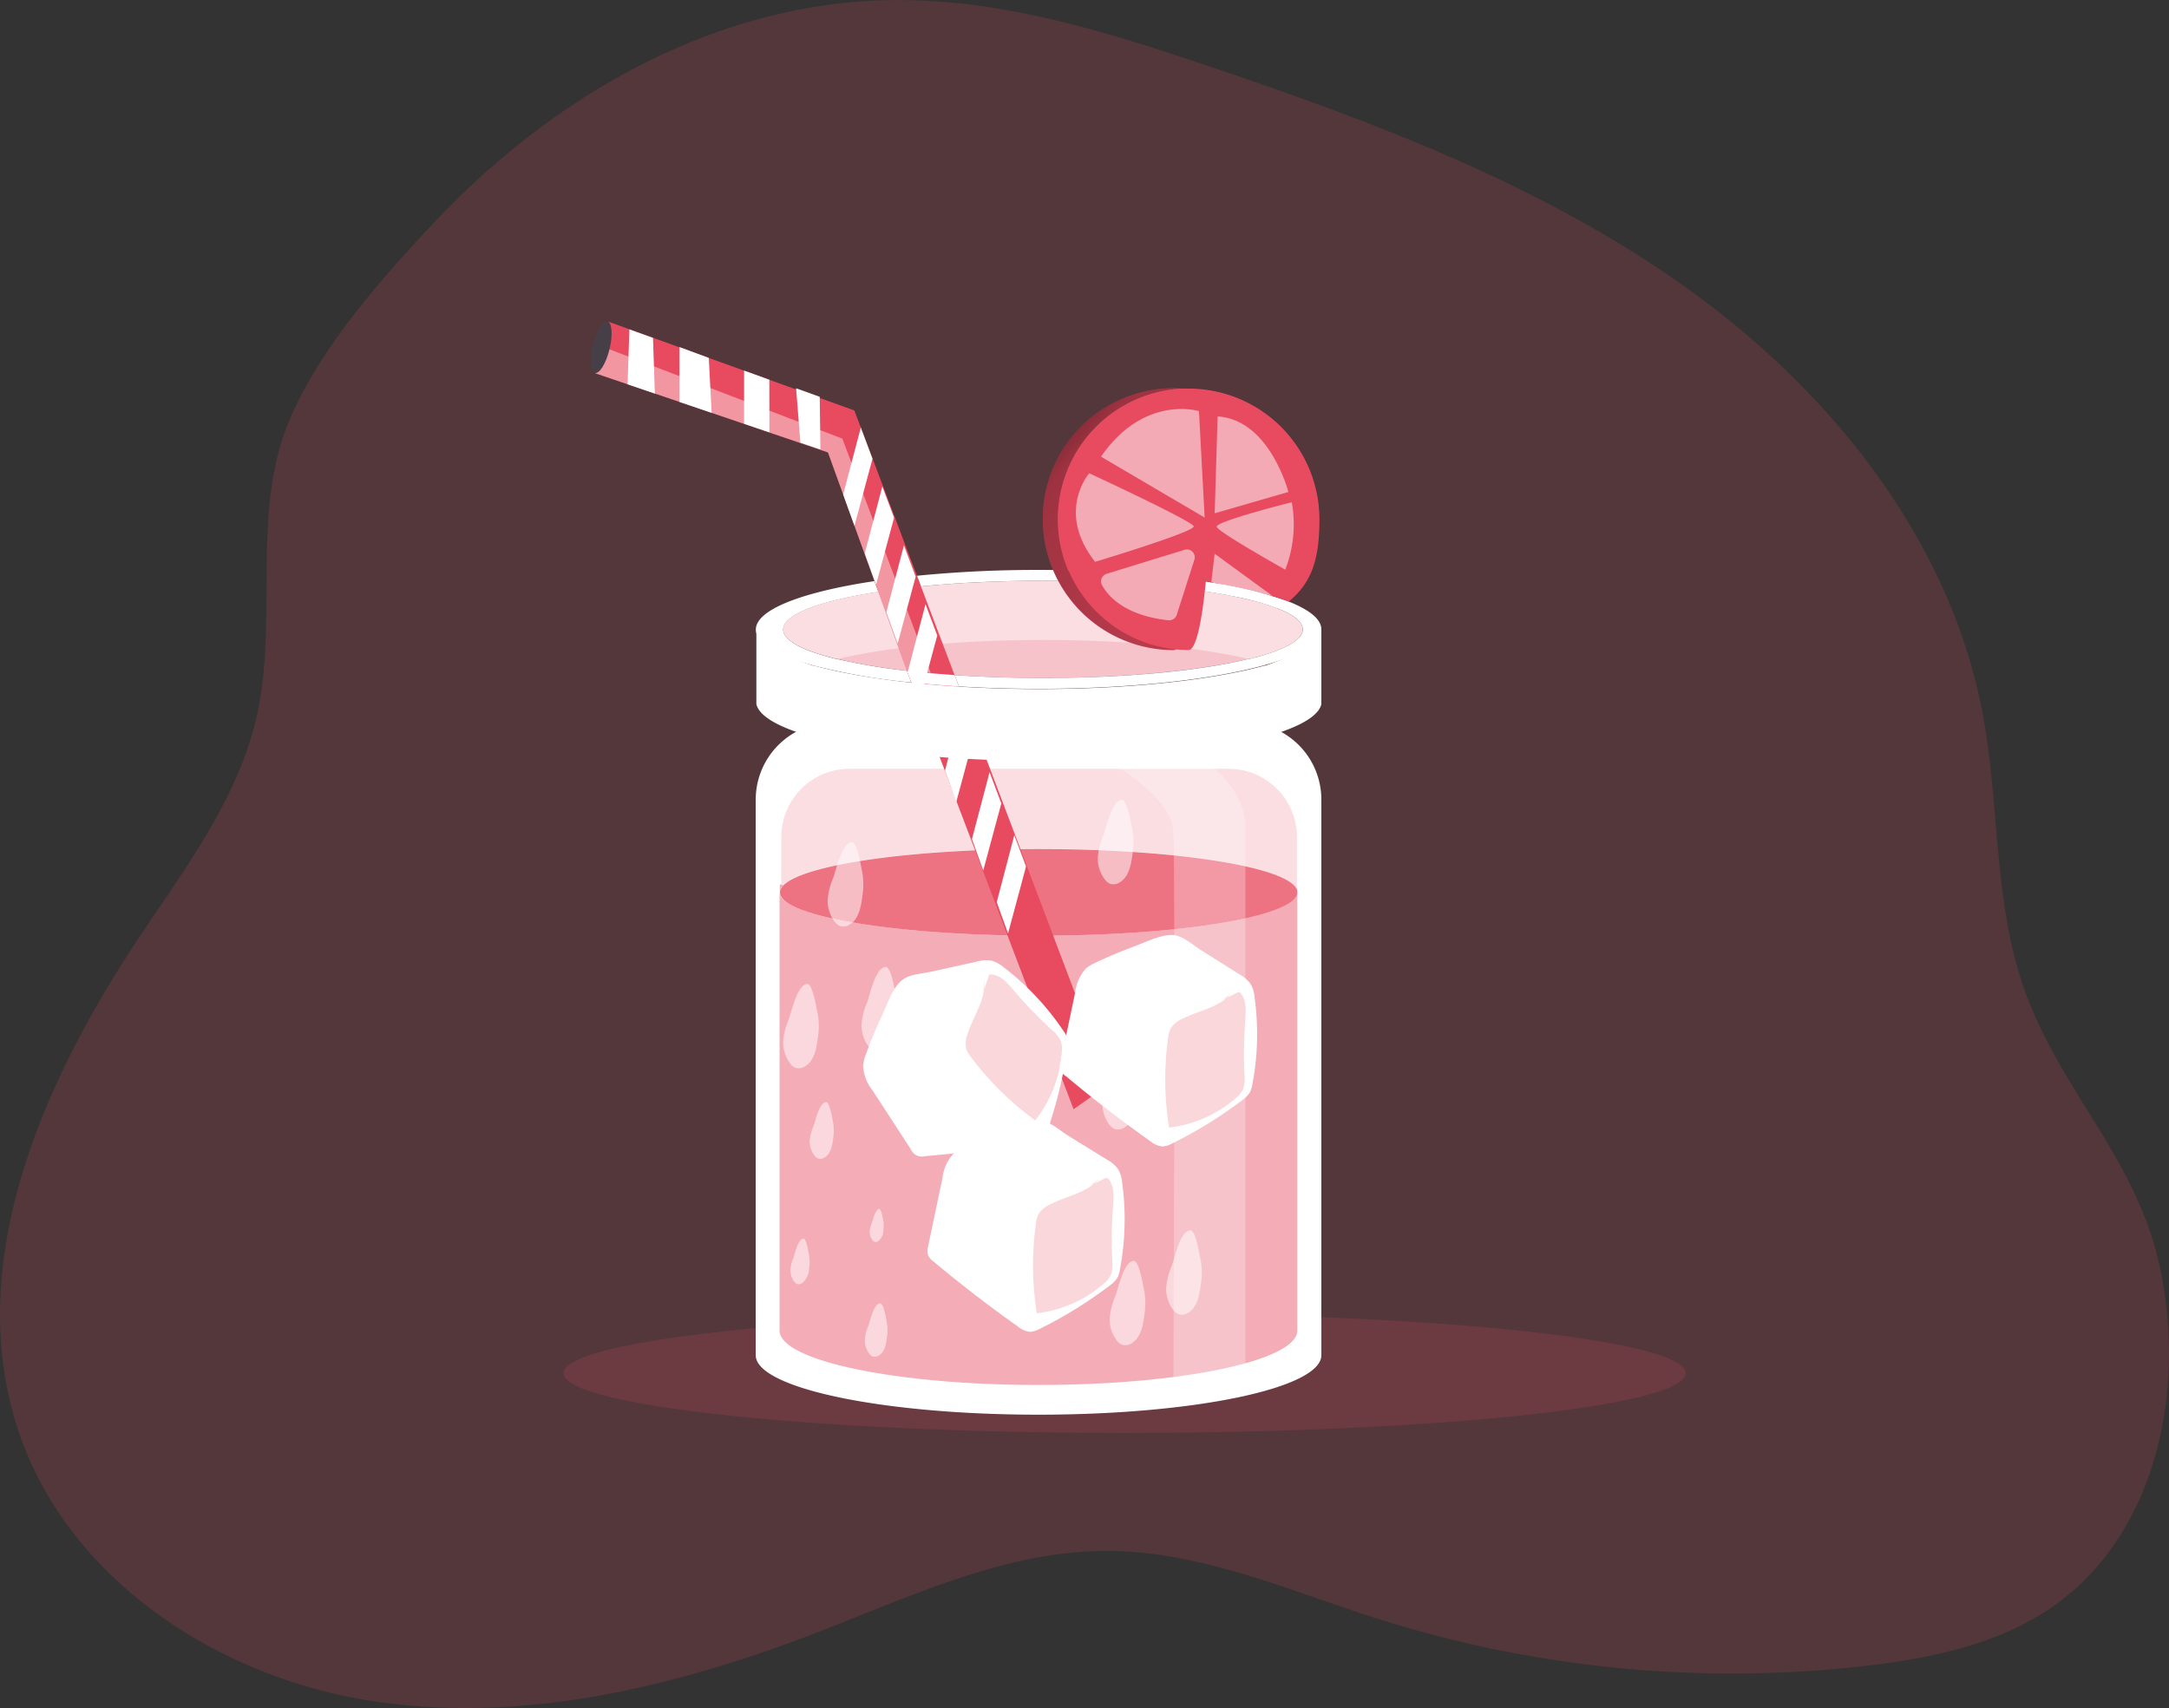 <svg id="Layer_1" data-name="Layer 1" xmlns="http://www.w3.org/2000/svg" xmlns:xlink="http://www.w3.org/1999/xlink" viewBox="0 0 339.56 267.44"><rect x="0" y="0" width="339.56" height="267.44" fill="#333333" stroke="none"/><defs><linearGradient id="linear-gradient" x1="189.7" y1="98.44" x2="265.73" y2="164.33" gradientUnits="userSpaceOnUse"><stop offset="0.01"/><stop offset="0.13" stop-opacity="0.69"/><stop offset="0.25" stop-opacity="0.32"/><stop offset="1" stop-opacity="0"/></linearGradient></defs><title>3. </title><path d="M235.38,34.52" transform="translate(-39.96 -43.8)" fill="#e84a5f" opacity="0.18" style="isolation:isolate"/><path d="M377.94,241.52c-3.84-16.83-15.92-27.47-21.36-43.67-4.54-13.54-3.59-28.27-6.23-42.3-5.1-27.12-23.6-50.31-46-66.42s-48.63-26-74.77-34.84c-10.32-3.49-20.81-6.87-31.5-8.81a98.53,98.53,0,0,0-16.36-1.67c-28.54-.37-54.65,14.49-73.8,34.83C99.25,87.84,87.79,100.77,84,113.1c-4.39,14.21-.3,30.51-4.44,45.21-3.35,11.88-11,22-17.81,32.26C46.4,213.57,34,242.16,43,268.31c7.82,22.78,30.87,37.94,54.66,41.75s48.13-2.09,70.59-10.79c14.68-5.68,29.43-12.69,45.17-12.62,14.62.06,28.41,6.22,42.34,10.65a183.39,183.39,0,0,0,76.55,7.31c10.26-1.21,20.76-3.43,29.21-9.38C377.74,283.78,382.36,260.89,377.94,241.52ZM241.71,138c-.51-.2-1.06-.4-1.64-.6A68.8,68.8,0,0,0,229.59,135a1.45,1.45,0,0,0-.86-.17v0c0,.14-.06.72-.16,1.55-.32,3-1.16,9.2-2.53,9.2a20.47,20.47,0,0,1-18-10.81c-.3-.55-.57-1.11-.82-1.69a20.49,20.49,0,0,1,17.71-28.44c.38,0,.77,0,1.16,0a20.49,20.49,0,0,1,20.49,20.49C246.53,131.27,245.37,135,241.71,138Z" transform="translate(-39.96 -43.8)" fill="#e84a5f" opacity="0.18" style="isolation:isolate"/><ellipse cx="176.06" cy="215.01" rx="87.85" ry="9.37" fill="#e84a5f" opacity="0.17"/><path d="M182.63,150.66A98.7,98.7,0,0,1,167.29,148c-5.66-1.56-9-3.51-9-5.63,0-3.13,7.33-5.9,18.58-7.58l.61,1.69c-9.1,1.39-14.91,3.51-14.91,5.89,0,1.73,3.09,3.33,8.29,4.61l.16,0a92.74,92.74,0,0,0,10.93,1.84Z" transform="translate(-39.96 -43.8)" fill="#fff"/><path d="M243.91,142.35c0,1.73-3.08,3.33-8.28,4.61l-.16,0c-7.44,1.8-19.11,3-32.24,3s-24.8-1.16-32.23-3l-.16,0c-5.2-1.28-8.29-2.88-8.29-4.61,0-4.22,18.22-7.62,40.68-7.62S243.91,138.13,243.91,142.35Z" transform="translate(-39.96 -43.8)" fill="#fff"/><path d="M246.82,169v87c0,5.14-19.82,9.31-44.27,9.31s-44.28-4.17-44.28-9.31V169a12.09,12.09,0,0,1,12.09-12.08h64.37A12.08,12.08,0,0,1,246.82,169Z" transform="translate(-39.96 -43.8)" fill="#fff"/><path d="M243.05,183.5v68.64c0,4.71-18.13,8.52-40.5,8.52S162,256.85,162,252.14V183.5c0,3.76,18.13,6.8,40.51,6.8S243.05,187.26,243.05,183.5Z" transform="translate(-39.96 -43.8)" fill="#e84a5f" opacity="0.45"/><path d="M243,174.87v8.41c-.71-3.65-18.56-6.57-40.48-6.57-20.2,0-36.94,2.48-40,5.72a1.7,1.7,0,0,0-.25.31v-7.87A10.69,10.69,0,0,1,173,164.18h59.35A10.7,10.7,0,0,1,243,174.87Z" transform="translate(-39.96 -43.8)" fill="#e84a5f" opacity="0.18" style="isolation:isolate"/><path d="M162.55,182.43a1.55,1.55,0,0,0-.51,1.07v-1.23Z" transform="translate(-39.96 -43.8)" fill="#e84a5f" opacity="0.45"/><path d="M243.05,183.27v.23a1.64,1.64,0,0,0,0-.22Z" transform="translate(-39.96 -43.8)" fill="#e84a5f" opacity="0.45"/><path d="M243.05,183.5a1.8,1.8,0,0,1,0,.22c-.68,3.66-18.54,6.58-40.48,6.58-20.84,0-38-2.64-40.25-6a1.39,1.39,0,0,1-.26-.77,1.29,1.29,0,0,1,.26-.76,1.7,1.7,0,0,1,.25-.31c3.06-3.24,19.8-5.72,40-5.72,21.92,0,39.77,2.92,40.48,6.57A1.64,1.64,0,0,1,243.05,183.5Z" transform="translate(-39.96 -43.8)" fill="#e84a5f" opacity="0.77"/><path d="M243.91,142.35c0,1.73-3.08,3.33-8.28,4.61l-.16,0c-7.44,1.8-19.11,3-32.24,3s-24.8-1.16-32.23-3l-.16,0c-5.2-1.28-8.29-2.88-8.29-4.61,0-4.22,18.22-7.62,40.68-7.62S243.91,138.13,243.91,142.35Z" transform="translate(-39.96 -43.8)" fill="#e84a5f" opacity="0.18" style="isolation:isolate"/><path d="M235.47,147c-7.44,1.8-19.11,3-32.24,3s-24.8-1.16-32.23-3c7.43-1.81,19.11-3,32.23-3S228,145.19,235.47,147Z" transform="translate(-39.96 -43.8)" fill="#e84a5f" opacity="0.18" style="isolation:isolate"/><path d="M212.81,162.67S223.26,168,223.64,174s0,89.84,0,89.84l11.29-1.49V173.73s.89-6.75-8.58-12.27Z" transform="translate(-39.96 -43.8)" fill="#fff" opacity="0.27"/><polygon points="173.46 169.17 171.1 171.54 168.07 173.68 142.67 106.86 141.97 105.04 141.94 104.95 137.5 92.66 136.89 90.97 129.62 70.84 102.52 61.62 99.13 60.47 93.2 58.45 93.52 57.2 95.27 50.38 95.49 50.46 99.19 51.79 133.75 64.27 143.55 90.15 144.18 91.82 149.44 105.71 150.11 107.48 173.46 169.17" fill="#e84a5f"/><polygon points="150.7 110.18 147.94 120.66 149.71 125.55 152.54 115.07 150.7 110.18" fill="#fff"/><polygon points="154.92 120.91 152.16 131.39 153.93 136.29 156.76 125.8 154.92 120.91" fill="#fff"/><polygon points="158.79 130.78 156.04 141.26 157.81 146.16 160.63 135.67 158.79 130.78" fill="#fff"/><polygon points="145.72 105.38 141.94 104.95 129.62 70.84 93.2 58.45 93.52 57.2 95.41 54.69 131.87 68.68 145.72 105.38" fill="#fff" opacity="0.42"/><polygon points="141.51 85.39 138.76 95.86 140.53 100.76 143.35 90.28 141.51 85.39" fill="#fff"/><polygon points="144.89 94.61 142.13 105.09 143.9 109.98 146.73 99.5 144.89 94.61" fill="#fff"/><ellipse cx="134.08" cy="98.17" rx="4.15" ry="1.34" transform="translate(-33.28 161.08) rotate(-76.16)" fill="#473f47"/><polygon points="102.23 52.91 102.52 61.62 98.25 60.17 98.53 51.58 102.23 52.91" fill="#fff"/><polygon points="110.96 56.04 111.41 64.64 106.37 62.93 106.37 54.34 110.96 56.04" fill="#fff"/><polygon points="116.49 58.03 116.49 66.35 120.45 67.69 120.44 59.46 116.49 58.03" fill="#fff"/><polyline points="128.33 62.13 128.44 70.37 125.3 69.3 124.63 60.8" fill="#fff"/><polygon points="134.76 66.94 132 77.42 133.77 82.32 136.59 71.83 134.76 66.94" fill="#fff"/><polygon points="138.13 76.17 135.38 86.64 137.15 91.54 139.97 81.06 138.13 76.17" fill="#fff"/><path d="M246.82,142.35v11.26s0,.07,0,.19,0,.13,0,.22-.05.2-.09.33c-.74,2-4.52,3.83-10.37,5.28-8.11,2-20.23,3.29-33.76,3.29s-25.66-1.28-33.78-3.29c-5.82-1.44-9.59-3.26-10.35-5.26a1.89,1.89,0,0,1-.1-.35c0-.08,0-.16,0-.22s0-.19,0-.19V142.35c1.4,3,6.3,4.86,8.88,5.67l.14,0c8.08,2.23,20.87,3.67,35.26,3.67s27.17-1.44,35.26-3.67l.13,0C240.53,147.2,245.42,145.32,246.82,142.35Z" transform="translate(-39.96 -43.8)" fill="#fff"/><path d="M189.4,149.51c-2.63-.18-5.13-.4-7.47-.67l.7,1.82q3.56.38,7.44.62Z" transform="translate(-39.96 -43.8)" fill="#fff"/><path d="M246.82,142.35c0,2.12-3.35,4.07-9,5.63-8.09,2.23-20.87,3.67-35.26,3.67-4.34,0-8.52-.13-12.48-.37l-.67-1.77c4.32.29,9,.45,13.83.45,13.13,0,24.8-1.16,32.24-3l.16,0c5.2-1.28,8.28-2.88,8.28-4.61,0-1.15-1.34-2.23-3.75-3.21a42.46,42.46,0,0,0-7.29-2c-1.34-.27-2.77-.52-4.3-.74A166.49,166.49,0,0,0,208,134.78c-1.56,0-3.15-.05-4.76-.05-6.9,0-13.4.32-19.09.89l-.63-1.67a189.37,189.37,0,0,1,19-.91c1.56,0,3.1,0,4.62.05a167.76,167.76,0,0,1,21.56,1.75l.86.14a60.58,60.58,0,0,1,12.12,3C245,139.3,246.82,140.77,246.82,142.35Z" transform="translate(-39.96 -43.8)" fill="#fff"/><path d="M192.85,194.38a5.36,5.36,0,0,1,2.28-.17,5,5,0,0,1,1.9,1,41.9,41.9,0,0,1,9.41,10,3.87,3.87,0,0,1,.58,1.1,4.2,4.2,0,0,1,0,1.73,65.65,65.65,0,0,1-3,12.51,3.46,3.46,0,0,1-.81,1.48,3.55,3.55,0,0,1-1.88.71q-8.25,1.38-16.58,2.09a1.85,1.85,0,0,1-2.19-1.07l-6-9.22a6.72,6.72,0,0,1-1.48-3.87,6.32,6.32,0,0,1,.43-1.75c.71-2,1.52-3.94,2.41-5.85.79-1.67,1.64-4.27,3-5.58,1.17-1.16,3.29-1.2,4.85-1.55Z" transform="translate(-39.96 -43.8)" fill="#fff"/><path d="M194.07,197.45c.18,3-1.81,5.55-2.68,8.38a3.84,3.84,0,0,0-.15,2.22,4.32,4.32,0,0,0,.77,1.33,47.74,47.74,0,0,0,10,9.84,19.34,19.34,0,0,0,4.18-10.78,4.1,4.1,0,0,0-.14-1.6,4.72,4.72,0,0,0-1.38-1.74,74.27,74.27,0,0,1-6.1-6.32c-.93-1.1-2-2.32-3.46-2.4a.31.31,0,0,0-.25.05.35.35,0,0,0-.12.21l-.85,2.5" transform="translate(-39.96 -43.8)" fill="#e84a5f" opacity="0.22"/><path d="M234,196.36a5.33,5.33,0,0,1,1.74,1.49,4.94,4.94,0,0,1,.62,2.07,41.79,41.79,0,0,1-.35,13.71,4.43,4.43,0,0,1-.36,1.19,4.33,4.33,0,0,1-1.21,1.24,67.31,67.31,0,0,1-10.94,6.77,3.5,3.5,0,0,1-1.62.48,3.58,3.58,0,0,1-1.83-.82q-6.82-4.83-13.24-10.2a1.85,1.85,0,0,1-.8-2.3l2.26-10.75a6.79,6.79,0,0,1,1.68-3.78,6.12,6.12,0,0,1,1.55-.94q2.85-1.36,5.82-2.45c1.75-.64,4.18-1.88,6.05-1.87,1.64,0,3.18,1.46,4.53,2.32Z" transform="translate(-39.96 -43.8)" fill="#fff"/><path d="M232.7,199.4c-2,2.22-5.2,2.66-7.81,4a3.9,3.9,0,0,0-1.68,1.48,4.44,4.44,0,0,0-.39,1.48,47.74,47.74,0,0,0,.16,14,19.27,19.27,0,0,0,10.55-4.71,3.88,3.88,0,0,0,1-1.22,4.74,4.74,0,0,0,.25-2.22,73.48,73.48,0,0,1,.13-8.78c.11-1.44.2-3.07-.76-4.14a.42.42,0,0,0-.22-.15.39.39,0,0,0-.23.07l-2.37,1.18" transform="translate(-39.96 -43.8)" fill="#e84a5f" opacity="0.22"/><path d="M213.27,225.38a5.33,5.33,0,0,1,1.74,1.49,5.09,5.09,0,0,1,.62,2.07,42.07,42.07,0,0,1-.36,13.71,3.81,3.81,0,0,1-.36,1.19,4.33,4.33,0,0,1-1.21,1.24,66.8,66.8,0,0,1-10.93,6.77,3.54,3.54,0,0,1-1.63.48,3.59,3.59,0,0,1-1.82-.82q-6.82-4.83-13.24-10.2a2.5,2.5,0,0,1-.84-1,2.42,2.42,0,0,1,0-1.28l2.26-10.75a6.72,6.72,0,0,1,1.68-3.78,6.24,6.24,0,0,1,1.54-.94c1.9-.91,3.85-1.73,5.83-2.45,1.74-.64,4.18-1.88,6-1.87,1.64,0,3.17,1.46,4.53,2.32Z" transform="translate(-39.96 -43.8)" fill="#fff"/><path d="M212,228.42c-1.95,2.22-5.2,2.66-7.8,4.05a3.84,3.84,0,0,0-1.68,1.48,4.38,4.38,0,0,0-.39,1.48,47.74,47.74,0,0,0,.15,14,19.37,19.37,0,0,0,10.56-4.71,3.94,3.94,0,0,0,1-1.23,4.69,4.69,0,0,0,.25-2.21,71.44,71.44,0,0,1,.13-8.78c.11-1.44.2-3.07-.77-4.14a.42.42,0,0,0-.22-.15.39.39,0,0,0-.23.07l-2.36,1.18" transform="translate(-39.96 -43.8)" fill="#e84a5f" opacity="0.22"/><path d="M207.17,133.09A176.64,176.64,0,0,1,226,134.45c-.1,2-.7,11.14-2.29,11.14a20.49,20.49,0,0,1,0-41c.39,0,.78,0,1.16,0a20.49,20.49,0,0,0-17.71,28.44Z" transform="translate(-39.96 -43.8)" fill="#e84a5f"/><path d="M207.17,133.09A176.64,176.64,0,0,1,226,134.45c-.1,2-.7,11.14-2.29,11.14a20.49,20.49,0,0,1,0-41c.39,0,.78,0,1.16,0a20.49,20.49,0,0,0-17.71,28.44Z" transform="translate(-39.96 -43.8)" fill="url(#linear-gradient)"/><path d="M227.66,134.68l-1.65-.23c0-.25,0-.39,0-.39C226.38,134,227,134.23,227.66,134.68Z" transform="translate(-39.96 -43.8)" fill="#e84a5f"/><path d="M244.21,125.1c0,5.77-1,9.4-4.14,12.3A68.8,68.8,0,0,0,229.59,135a1.45,1.45,0,0,0-.86-.17v0a167.76,167.76,0,0,0-21.56-1.75,20.49,20.49,0,0,1,17.71-28.44A20.49,20.49,0,0,1,244.21,125.1Z" transform="translate(-39.96 -43.8)" fill="#e84a5f"/><path d="M246.53,125.1c0,6.17-1.16,9.9-4.82,12.9-.51-.2-1.06-.4-1.64-.6A68.8,68.8,0,0,0,229.59,135a1.45,1.45,0,0,0-.86-.17v0c0,.14-.06.72-.16,1.55-.32,3-1.16,9.2-2.53,9.2a20.47,20.47,0,0,1-18-10.81c-.3-.55-.57-1.11-.82-1.69a20.49,20.49,0,0,1,17.71-28.44c.38,0,.77,0,1.16,0A20.49,20.49,0,0,1,246.53,125.1Z" transform="translate(-39.96 -43.8)" fill="#e84a5f"/><path d="M224.18,140.07l2.76-8.62a1.23,1.23,0,0,0-1.54-1.56l-12.2,3.75a1.24,1.24,0,0,0-.71,1.8c1,1.79,3.66,4.75,10.36,5.48A1.24,1.24,0,0,0,224.18,140.07Z" transform="translate(-39.96 -43.8)" fill="#fff" opacity="0.53"/><path d="M211.39,131.77s15.69-4.72,15.45-5.56-16.36-8.31-16.36-8.31S205.21,123.89,211.39,131.77Z" transform="translate(-39.96 -43.8)" fill="#fff" opacity="0.53"/><path d="M241.17,133s-10.48-5.87-10.73-6.71,11.75-3.85,11.75-3.85A19.58,19.58,0,0,1,241.17,133Z" transform="translate(-39.96 -43.8)" fill="#fff" opacity="0.53"/><path d="M212.32,115.3l16.23,9.54-.89-16.67S219.09,105.5,212.32,115.3Z" transform="translate(-39.96 -43.8)" fill="#fff" opacity="0.53"/><path d="M230.58,109l-.46,15.17,11.54-3.34S238.75,109.51,230.58,109Z" transform="translate(-39.96 -43.8)" fill="#fff" opacity="0.53"/><polygon points="190.15 86.7 189.63 91.18 199.21 93.31 190.15 86.7" fill="#fff" opacity="0.53"/><path d="M170.42,181.21a10.75,10.75,0,0,0-.89,3.5,5.46,5.46,0,0,0,1.06,3.35,2.13,2.13,0,0,0,.85.73,1.77,1.77,0,0,0,1.45-.17c1.49-.83,1.86-2.78,2.07-4.48a11.27,11.27,0,0,0,0-3.71c-.23-1-.8-4.82-1.66-4.77C171.72,175.75,170.83,180.11,170.42,181.21Z" transform="translate(-39.96 -43.8)" fill="#fff" opacity="0.53"/><path d="M163.44,203.41a10.73,10.73,0,0,0-.88,3.5,5.46,5.46,0,0,0,1.06,3.35,2,2,0,0,0,.85.73,1.72,1.72,0,0,0,1.44-.18c1.5-.82,1.87-2.77,2.08-4.47a11,11,0,0,0,0-3.71c-.22-1-.8-4.82-1.66-4.77C164.75,198,163.85,202.31,163.44,203.41Z" transform="translate(-39.96 -43.8)" fill="#fff" opacity="0.53"/><path d="M175.72,200.74a10.75,10.75,0,0,0-.89,3.5,5.53,5.53,0,0,0,1.07,3.35,2,2,0,0,0,.84.72,1.73,1.73,0,0,0,1.45-.17c1.5-.83,1.87-2.78,2.08-4.47a11,11,0,0,0,0-3.71c-.22-1.05-.8-4.82-1.66-4.77C177,195.28,176.13,199.63,175.72,200.74Z" transform="translate(-39.96 -43.8)" fill="#fff" opacity="0.53"/><path d="M164.17,240.75a5.65,5.65,0,0,0-.47,1.88,2.93,2.93,0,0,0,.57,1.81,1.09,1.09,0,0,0,.46.39.94.94,0,0,0,.78-.09,3,3,0,0,0,1.11-2.41,5.61,5.61,0,0,0,0-2c-.12-.57-.43-2.6-.89-2.58C164.88,237.8,164.4,240.15,164.17,240.75Z" transform="translate(-39.96 -43.8)" fill="#fff" opacity="0.53"/><path d="M167.32,220.1a7.21,7.21,0,0,0-.6,2.35,3.64,3.64,0,0,0,.72,2.25,1.39,1.39,0,0,0,.56.49,1.21,1.21,0,0,0,1-.12c1-.55,1.25-1.86,1.39-3a7.44,7.44,0,0,0,0-2.49c-.15-.7-.54-3.24-1.11-3.2C168.19,216.44,167.6,219.36,167.32,220.1Z" transform="translate(-39.96 -43.8)" fill="#fff" opacity="0.53"/><path d="M176.45,235.27a4.31,4.31,0,0,0-.34,1.37,2.17,2.17,0,0,0,.41,1.31.87.87,0,0,0,.34.29.69.69,0,0,0,.56-.07,2.17,2.17,0,0,0,.82-1.75,4.21,4.21,0,0,0,0-1.46c-.09-.41-.31-1.89-.65-1.87C177,233.13,176.62,234.83,176.45,235.27Z" transform="translate(-39.96 -43.8)" fill="#fff" opacity="0.53"/><path d="M213.42,213a11,11,0,0,0-.88,3.5,5.46,5.46,0,0,0,1.06,3.35,2.13,2.13,0,0,0,.85.73,1.77,1.77,0,0,0,1.45-.18c1.49-.83,1.86-2.77,2.07-4.47a11.28,11.28,0,0,0,0-3.71c-.23-1.05-.81-4.82-1.67-4.77C214.73,207.51,213.84,211.87,213.42,213Z" transform="translate(-39.96 -43.8)" fill="#fff" opacity="0.53"/><path d="M214.56,246.77a11,11,0,0,0-.88,3.5,5.46,5.46,0,0,0,1.06,3.35,2.13,2.13,0,0,0,.85.73,1.77,1.77,0,0,0,1.45-.17c1.49-.83,1.86-2.78,2.07-4.48a11.27,11.27,0,0,0,0-3.71c-.23-1-.81-4.82-1.67-4.77C215.87,241.31,215,245.67,214.56,246.77Z" transform="translate(-39.96 -43.8)" fill="#fff" opacity="0.53"/><path d="M223.41,242a10.69,10.69,0,0,0-.89,3.49,5.44,5.44,0,0,0,1.06,3.35,2.06,2.06,0,0,0,.85.73,1.73,1.73,0,0,0,1.45-.17c1.49-.83,1.86-2.78,2.07-4.48a11.27,11.27,0,0,0,0-3.71c-.23-1-.8-4.82-1.66-4.77C224.71,236.51,223.82,240.86,223.41,242Z" transform="translate(-39.96 -43.8)" fill="#fff" opacity="0.53"/><path d="M212.7,174.6a11,11,0,0,0-.88,3.5,5.46,5.46,0,0,0,1.06,3.35,2.13,2.13,0,0,0,.85.73,1.74,1.74,0,0,0,1.44-.17c1.5-.83,1.87-2.78,2.08-4.48a11.27,11.27,0,0,0,0-3.71c-.23-1-.81-4.82-1.67-4.77C214,169.14,213.12,173.5,212.7,174.6Z" transform="translate(-39.96 -43.8)" fill="#fff" opacity="0.53"/><path d="M175.91,251.36a7,7,0,0,0-.57,2.23,3.47,3.47,0,0,0,.68,2.13,1.21,1.21,0,0,0,.54.46,1.07,1.07,0,0,0,.92-.11c1-.52,1.19-1.76,1.32-2.84a7.19,7.19,0,0,0,0-2.36c-.14-.67-.51-3.07-1.06-3C176.74,247.89,176.17,250.66,175.91,251.36Z" transform="translate(-39.96 -43.8)" fill="#fff" opacity="0.53"/></svg>